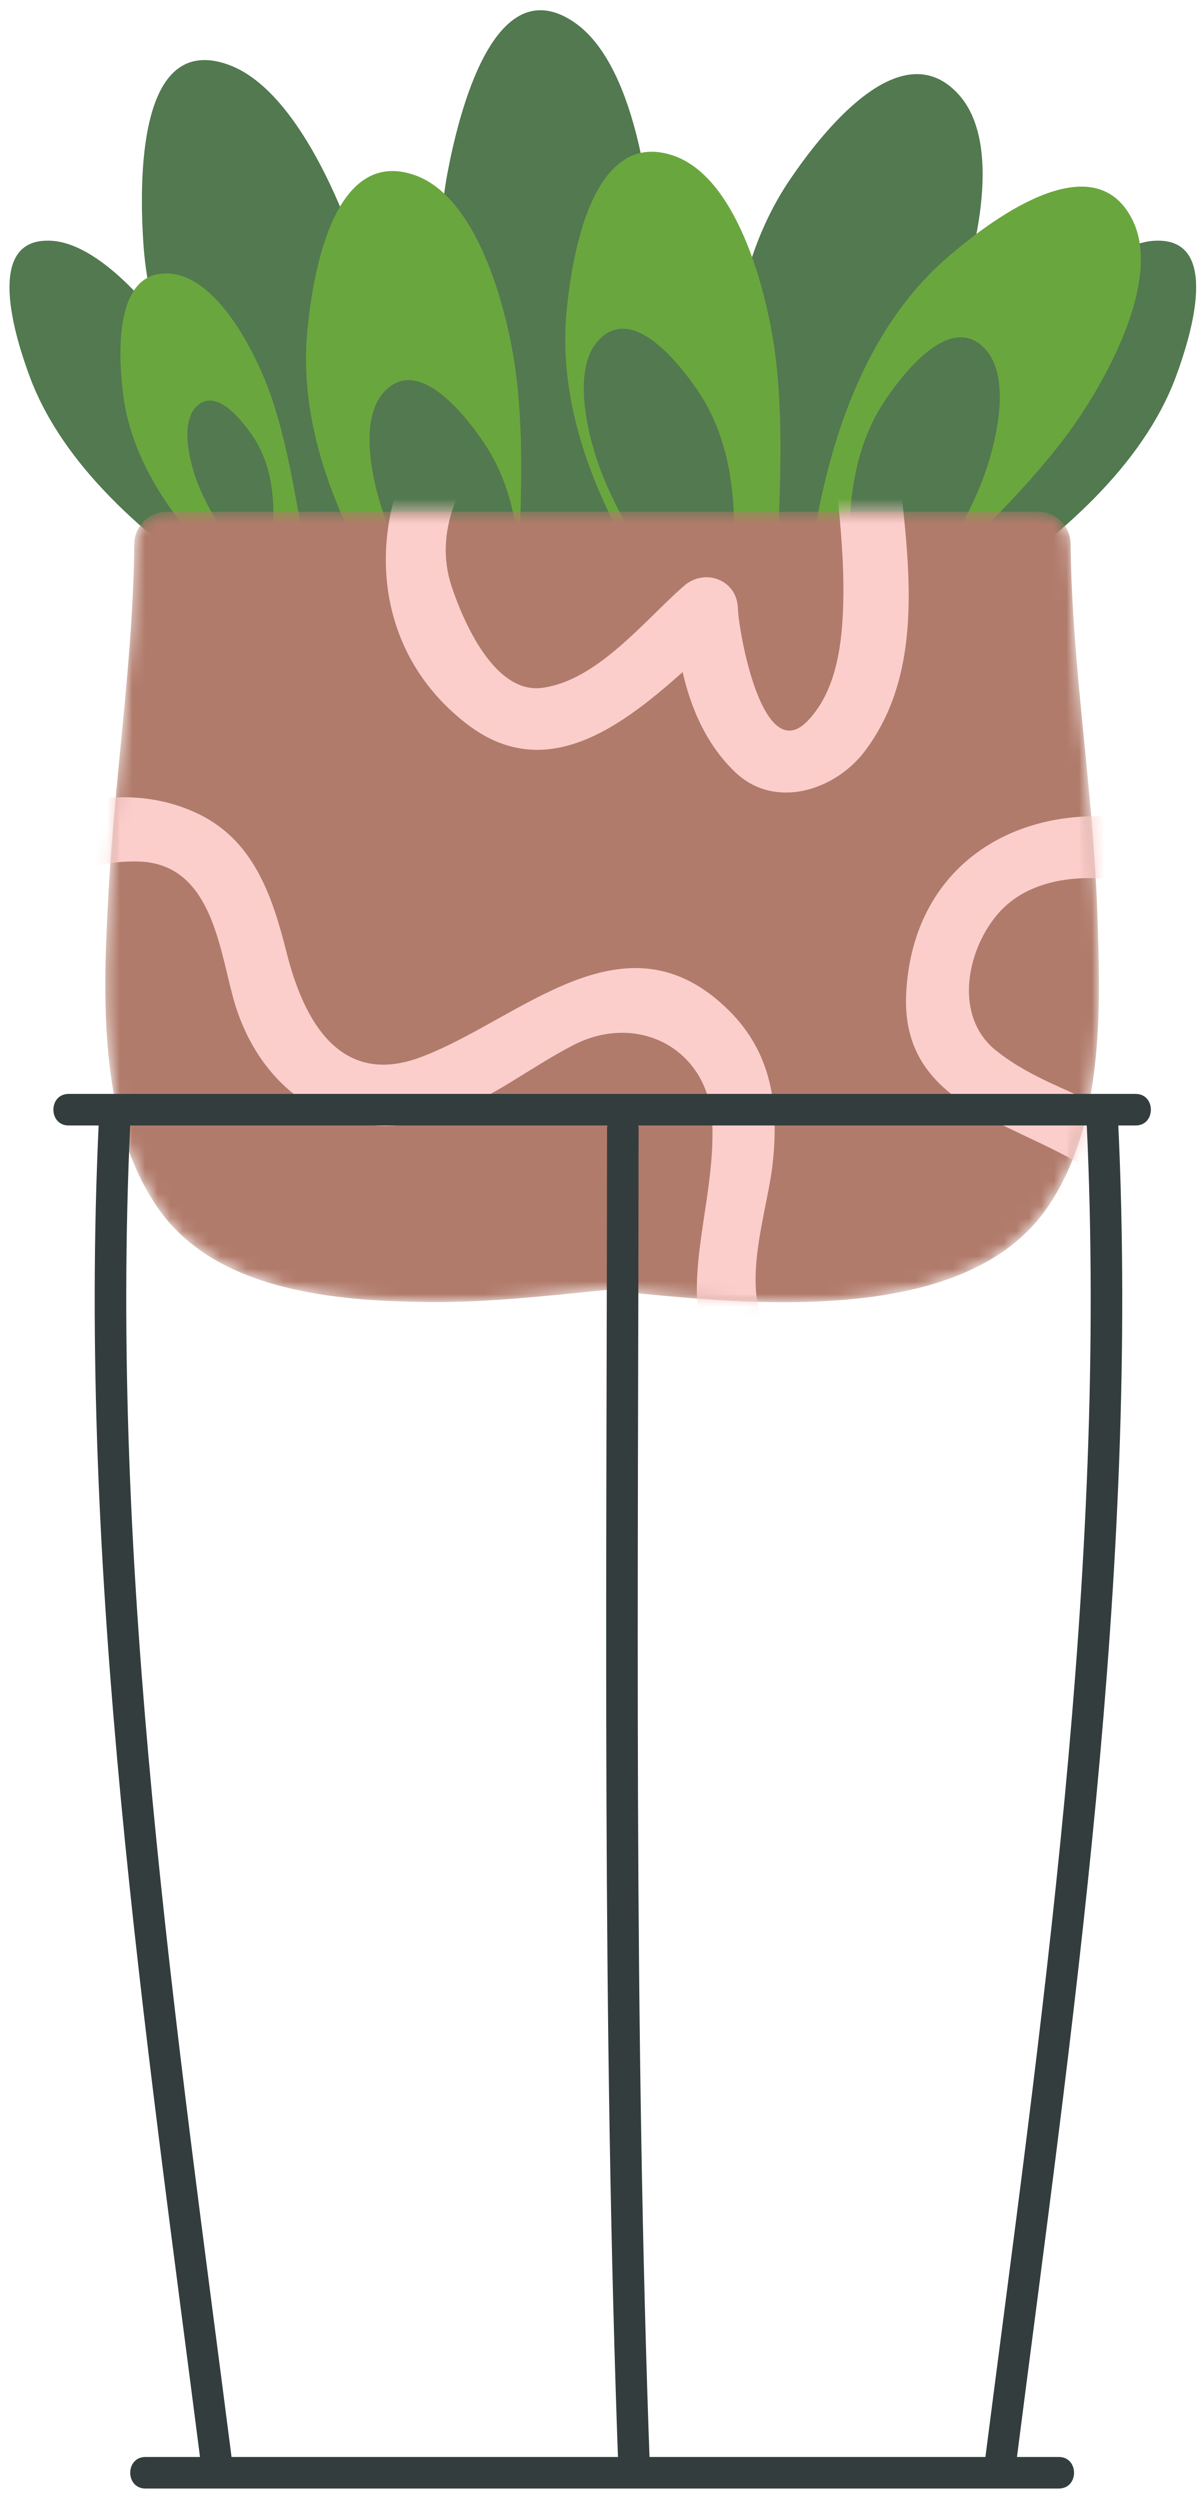 <svg width="95" height="198" viewBox="0 0 95 198" fill="none" xmlns="http://www.w3.org/2000/svg">
<path d="M75.959 7.487C71.314 2.349 64.911 10.803 62.604 14.201C57.314 21.993 57.207 32.427 58.456 41.376C58.6 42.41 59.199 42.969 59.932 43.152C58.908 45.908 63.003 48.173 64.468 45.379C67.985 38.673 72.442 32.589 75.308 25.528C77.089 21.143 79.68 11.603 75.959 7.487Z" fill="#527950"/>
<path d="M45.507 1.771C39.121 -2.603 36.324 9.099 35.452 13.717C33.454 24.308 37.386 36.251 42.027 46.062C42.564 47.196 43.347 47.643 44.112 47.616C44.208 51.09 48.962 52.361 49.27 48.703C50.009 39.921 51.879 31.547 51.864 22.57C51.855 16.994 50.622 5.276 45.507 1.771Z" fill="#527950"/>
<path d="M18.119 5.133C10.845 2.486 11.05 14.516 11.355 19.206C12.057 29.961 18.838 40.549 25.777 48.896C26.579 49.861 27.449 50.098 28.183 49.882C29.141 53.222 34.061 53.27 33.45 49.65C31.978 40.961 31.704 32.385 29.455 23.694C28.058 18.296 23.945 7.254 18.119 5.133Z" fill="#527950"/>
<path d="M4.069 19.07C-1.33 18.754 1.215 26.767 2.359 29.845C4.981 36.905 11.641 42.635 17.956 46.833C18.686 47.318 19.316 47.303 19.764 47.012C21.074 49.056 24.377 48.103 23.243 45.802C20.519 40.28 18.619 34.594 15.373 29.226C13.357 25.892 8.395 19.324 4.069 19.07Z" fill="#527950"/>
<path d="M91.456 19.07C96.855 18.754 94.31 26.767 93.167 29.845C90.544 36.905 83.885 42.635 77.569 46.833C76.839 47.318 76.209 47.303 75.761 47.012C74.451 49.056 71.148 48.103 72.282 45.802C75.007 40.28 76.906 34.594 80.152 29.226C82.169 25.892 87.131 19.324 91.456 19.07Z" fill="#527950"/>
<path d="M53.39 12.339C46.849 10.059 45.289 20.549 44.894 24.638C43.992 34.013 48.906 43.219 54.295 50.47C54.918 51.308 55.711 51.511 56.442 51.32C56.865 54.23 61.546 54.251 61.49 51.097C61.358 43.526 62.349 36.049 61.475 28.479C60.933 23.778 58.629 14.165 53.39 12.339Z" fill="#6AA63E"/>
<path d="M32.849 13.867C26.308 11.587 24.747 22.077 24.354 26.166C23.452 35.541 28.365 44.747 33.754 51.998C34.377 52.836 35.171 53.039 35.901 52.848C36.325 55.758 41.005 55.779 40.949 52.625C40.817 45.054 41.808 37.577 40.934 30.007C40.392 25.306 38.088 15.693 32.849 13.867Z" fill="#6AA63E"/>
<path d="M13.628 21.688C8.897 21.13 9.409 28.406 9.753 31.21C10.543 37.639 15.211 43.089 19.909 47.157C20.452 47.627 21.014 47.645 21.477 47.409C22.194 49.3 25.34 48.617 24.833 46.508C23.618 41.444 23.171 36.276 21.458 31.323C20.395 28.246 17.418 22.134 13.628 21.688Z" fill="#6AA63E"/>
<path d="M89.696 17.351C86.535 11.188 78.167 17.703 75.061 20.39C67.939 26.554 65.143 36.607 64.04 45.574C63.912 46.611 64.346 47.306 65.007 47.671C63.306 50.07 66.678 53.315 68.815 50.993C73.943 45.422 79.82 40.694 84.41 34.613C87.263 30.836 92.229 22.288 89.696 17.351Z" fill="#6AA63E"/>
<path d="M78.088 27.677C75.33 24.626 71.528 29.646 70.158 31.663C67.016 36.29 66.953 42.486 67.695 47.799C67.781 48.413 68.136 48.745 68.572 48.854C67.963 50.49 70.395 51.836 71.265 50.177C73.353 46.195 76 42.582 77.702 38.39C78.759 35.785 80.297 30.121 78.088 27.677Z" fill="#527950"/>
<path d="M30.405 31.072C33.163 28.021 36.965 33.041 38.335 35.058C41.477 39.685 41.54 45.881 40.798 51.194C40.712 51.807 40.357 52.14 39.921 52.249C40.53 53.885 38.098 55.23 37.228 53.571C35.14 49.59 32.493 45.976 30.792 41.784C29.735 39.181 28.196 33.516 30.405 31.072Z" fill="#527950"/>
<path d="M15.494 32.274C17.073 30.527 19.249 33.401 20.033 34.556C21.832 37.205 21.868 40.751 21.443 43.793C21.394 44.145 21.191 44.335 20.941 44.397C21.29 45.333 19.898 46.103 19.4 45.154C18.204 42.875 16.69 40.806 15.715 38.407C15.11 36.915 14.229 33.673 15.494 32.274Z" fill="#527950"/>
<path d="M47.381 26.998C50.139 23.947 53.941 28.967 55.311 30.984C58.453 35.611 58.516 41.807 57.774 47.12C57.688 47.734 57.333 48.066 56.898 48.175C57.506 49.811 55.075 51.156 54.205 49.497C52.117 45.515 49.47 41.902 47.769 37.71C46.71 35.106 45.172 29.441 47.381 26.998Z" fill="#527950"/>
<mask id="mask0_1_1149" style="mask-type:luminance" maskUnits="userSpaceOnUse" x="8" y="40" width="80" height="64">
<path d="M86.928 71.906C86.579 62.278 84.922 52.715 84.83 43.08C84.816 41.692 83.682 40.534 82.284 40.534C59.251 40.534 36.219 40.534 13.186 40.534C11.788 40.534 10.653 41.692 10.64 43.08C10.553 52.266 9.099 61.413 8.603 70.581C8.168 78.618 7.697 88.73 12.514 95.685C17.107 102.317 26.681 103.059 33.986 103.131C38.634 103.177 43.286 102.647 47.936 102.182C52.031 102.582 56.124 103.032 60.193 103.121C67.786 103.29 78.167 102.601 82.957 95.684C87.565 89.03 87.206 79.614 86.928 71.906Z" fill="white"/>
</mask>
<g mask="url(#mask0_1_1149)">
<path d="M86.928 71.906C86.579 62.278 84.922 52.715 84.83 43.08C84.816 41.692 83.682 40.534 82.284 40.534C59.251 40.534 36.219 40.534 13.186 40.534C11.788 40.534 10.653 41.692 10.64 43.08C10.553 52.266 9.099 61.413 8.603 70.581C8.168 78.618 7.697 88.73 12.514 95.685C17.107 102.317 26.681 103.059 33.986 103.131C38.634 103.177 43.286 102.647 47.936 102.182C52.031 102.582 56.124 103.032 60.193 103.121C67.786 103.29 78.167 102.601 82.957 95.684C87.565 89.03 87.206 79.614 86.928 71.906Z" fill="#B17B6B"/>
</g>
<mask id="mask1_1_1149" style="mask-type:luminance" maskUnits="userSpaceOnUse" x="8" y="40" width="80" height="64">
<path d="M86.928 71.906C86.579 62.278 84.922 52.715 84.83 43.08C84.816 41.692 83.682 40.534 82.284 40.534C59.251 40.534 36.219 40.534 13.186 40.534C11.788 40.534 10.653 41.692 10.64 43.08C10.553 52.266 9.099 61.413 8.603 70.581C8.168 78.618 7.697 88.73 12.514 95.685C17.107 102.317 26.681 103.059 33.986 103.131C38.634 103.177 43.286 102.647 47.936 102.182C52.031 102.582 56.124 103.032 60.193 103.121C67.786 103.29 78.167 102.601 82.957 95.684C87.565 89.03 87.206 79.614 86.928 71.906Z" fill="white"/>
</mask>
<g mask="url(#mask1_1_1149)">
<path d="M-1.629 77.71C-1.231 71.565 5.377 68.099 10.944 68.237C16.586 68.377 17.318 74.677 18.429 78.872C20.535 86.826 27.508 91.224 35.515 88.242C39.046 86.927 42.062 84.529 45.385 82.8C50.528 80.123 56.188 83.071 56.435 88.992C56.777 97.189 51.793 105.392 59.796 111.444C62.37 113.39 64.857 109.045 62.319 107.127C57.875 103.767 60.727 96.686 61.223 92.142C61.726 87.542 61.134 83.377 57.732 80.017C49.491 71.878 41.199 80.808 33.308 83.747C26.886 86.139 24.04 80.729 22.726 75.518C21.568 70.923 20.084 66.441 15.466 64.348C6.124 60.114 -5.979 67.696 -6.629 77.711C-6.838 80.931 -1.836 80.911 -1.629 77.71Z" fill="#FBCECC"/>
</g>
<mask id="mask2_1_1149" style="mask-type:luminance" maskUnits="userSpaceOnUse" x="8" y="40" width="80" height="64">
<path d="M86.928 71.906C86.579 62.278 84.922 52.715 84.83 43.08C84.816 41.692 83.682 40.534 82.284 40.534C59.251 40.534 36.219 40.534 13.186 40.534C11.788 40.534 10.653 41.692 10.64 43.08C10.553 52.266 9.099 61.413 8.603 70.581C8.168 78.618 7.697 88.73 12.514 95.685C17.107 102.317 26.681 103.059 33.986 103.131C38.634 103.177 43.286 102.647 47.936 102.182C52.031 102.582 56.124 103.032 60.193 103.121C67.786 103.29 78.167 102.601 82.957 95.684C87.565 89.03 87.206 79.614 86.928 71.906Z" fill="white"/>
</mask>
<g mask="url(#mask2_1_1149)">
<path d="M35.863 31.126C28.977 38.623 28.248 50.659 37.033 57.377C44.763 63.288 52.179 54.79 57.732 49.94C56.31 49.351 54.887 48.762 53.464 48.172C53.61 52.778 54.816 57.912 58.271 61.181C61.416 64.159 66.182 62.604 68.534 59.482C74.572 51.467 70.938 39.946 70.686 30.857C70.597 27.639 65.597 27.631 65.686 30.857C65.841 36.472 66.944 41.973 66.816 47.624C66.743 50.843 66.336 54.633 64.019 57.072C60.423 60.857 58.523 50.032 58.464 48.172C58.392 45.909 55.834 44.974 54.196 46.404C51.055 49.147 47.324 53.919 42.944 54.485C39.174 54.972 36.714 49.235 35.797 46.493C34.316 42.061 36.46 37.859 39.398 34.66C41.575 32.292 38.048 28.747 35.863 31.126Z" fill="#FBCECC"/>
</g>
<mask id="mask3_1_1149" style="mask-type:luminance" maskUnits="userSpaceOnUse" x="8" y="40" width="80" height="64">
<path d="M86.928 71.906C86.579 62.278 84.922 52.715 84.83 43.08C84.816 41.692 83.682 40.534 82.284 40.534C59.251 40.534 36.219 40.534 13.186 40.534C11.788 40.534 10.653 41.692 10.64 43.08C10.553 52.266 9.099 61.413 8.603 70.581C8.168 78.618 7.697 88.73 12.514 95.685C17.107 102.317 26.681 103.059 33.986 103.131C38.634 103.177 43.286 102.647 47.936 102.182C52.031 102.582 56.124 103.032 60.193 103.121C67.786 103.29 78.167 102.601 82.957 95.684C87.565 89.03 87.206 79.614 86.928 71.906Z" fill="white"/>
</mask>
<g mask="url(#mask3_1_1149)">
<path d="M91.26 65.114C81.325 63.019 72.304 68.049 71.798 78.729C71.308 89.082 83.607 88.987 88.827 94.756C90.995 97.152 94.519 93.605 92.362 91.221C88.718 87.193 83.005 86.526 78.887 83.185C75.592 80.512 76.556 75.402 78.975 72.489C81.594 69.336 86.258 69.161 89.929 69.935C93.076 70.598 94.414 65.779 91.26 65.114Z" fill="#FBCECC"/>
</g>
<path d="M5.439 89.146C33.619 89.146 61.798 89.146 89.978 89.146C91.59 89.146 91.59 86.646 89.978 86.646C61.798 86.646 33.619 86.646 5.439 86.646C3.827 86.646 3.827 89.146 5.439 89.146Z" fill="#333D3E"/>
<path d="M11.527 197.11C35.648 197.11 59.769 197.11 83.89 197.11C85.502 197.11 85.502 194.61 83.89 194.61C59.769 194.61 35.648 194.61 11.527 194.61C9.915 194.61 9.915 197.11 11.527 197.11Z" fill="#333D3E"/>
<path d="M7.826 88.914C6.129 124.791 11.468 160.378 16.007 195.86C16.209 197.436 18.711 197.456 18.507 195.86C13.968 160.377 8.629 124.791 10.326 88.914C10.402 87.302 7.901 87.309 7.826 88.914Z" fill="#333D3E"/>
<path d="M86.097 88.914C87.794 124.791 82.455 160.378 77.916 195.86C77.712 197.456 80.214 197.436 80.416 195.86C84.955 160.377 90.294 124.791 88.597 88.914C88.521 87.309 86.021 87.302 86.097 88.914Z" fill="#333D3E"/>
<path d="M48.098 89.423C48.076 124.957 47.694 160.338 49.007 195.86C49.067 197.467 51.567 197.473 51.507 195.86C50.194 160.337 50.575 124.957 50.598 89.423C50.599 87.811 48.099 87.811 48.098 89.423Z" fill="#333D3E"/>
</svg>
